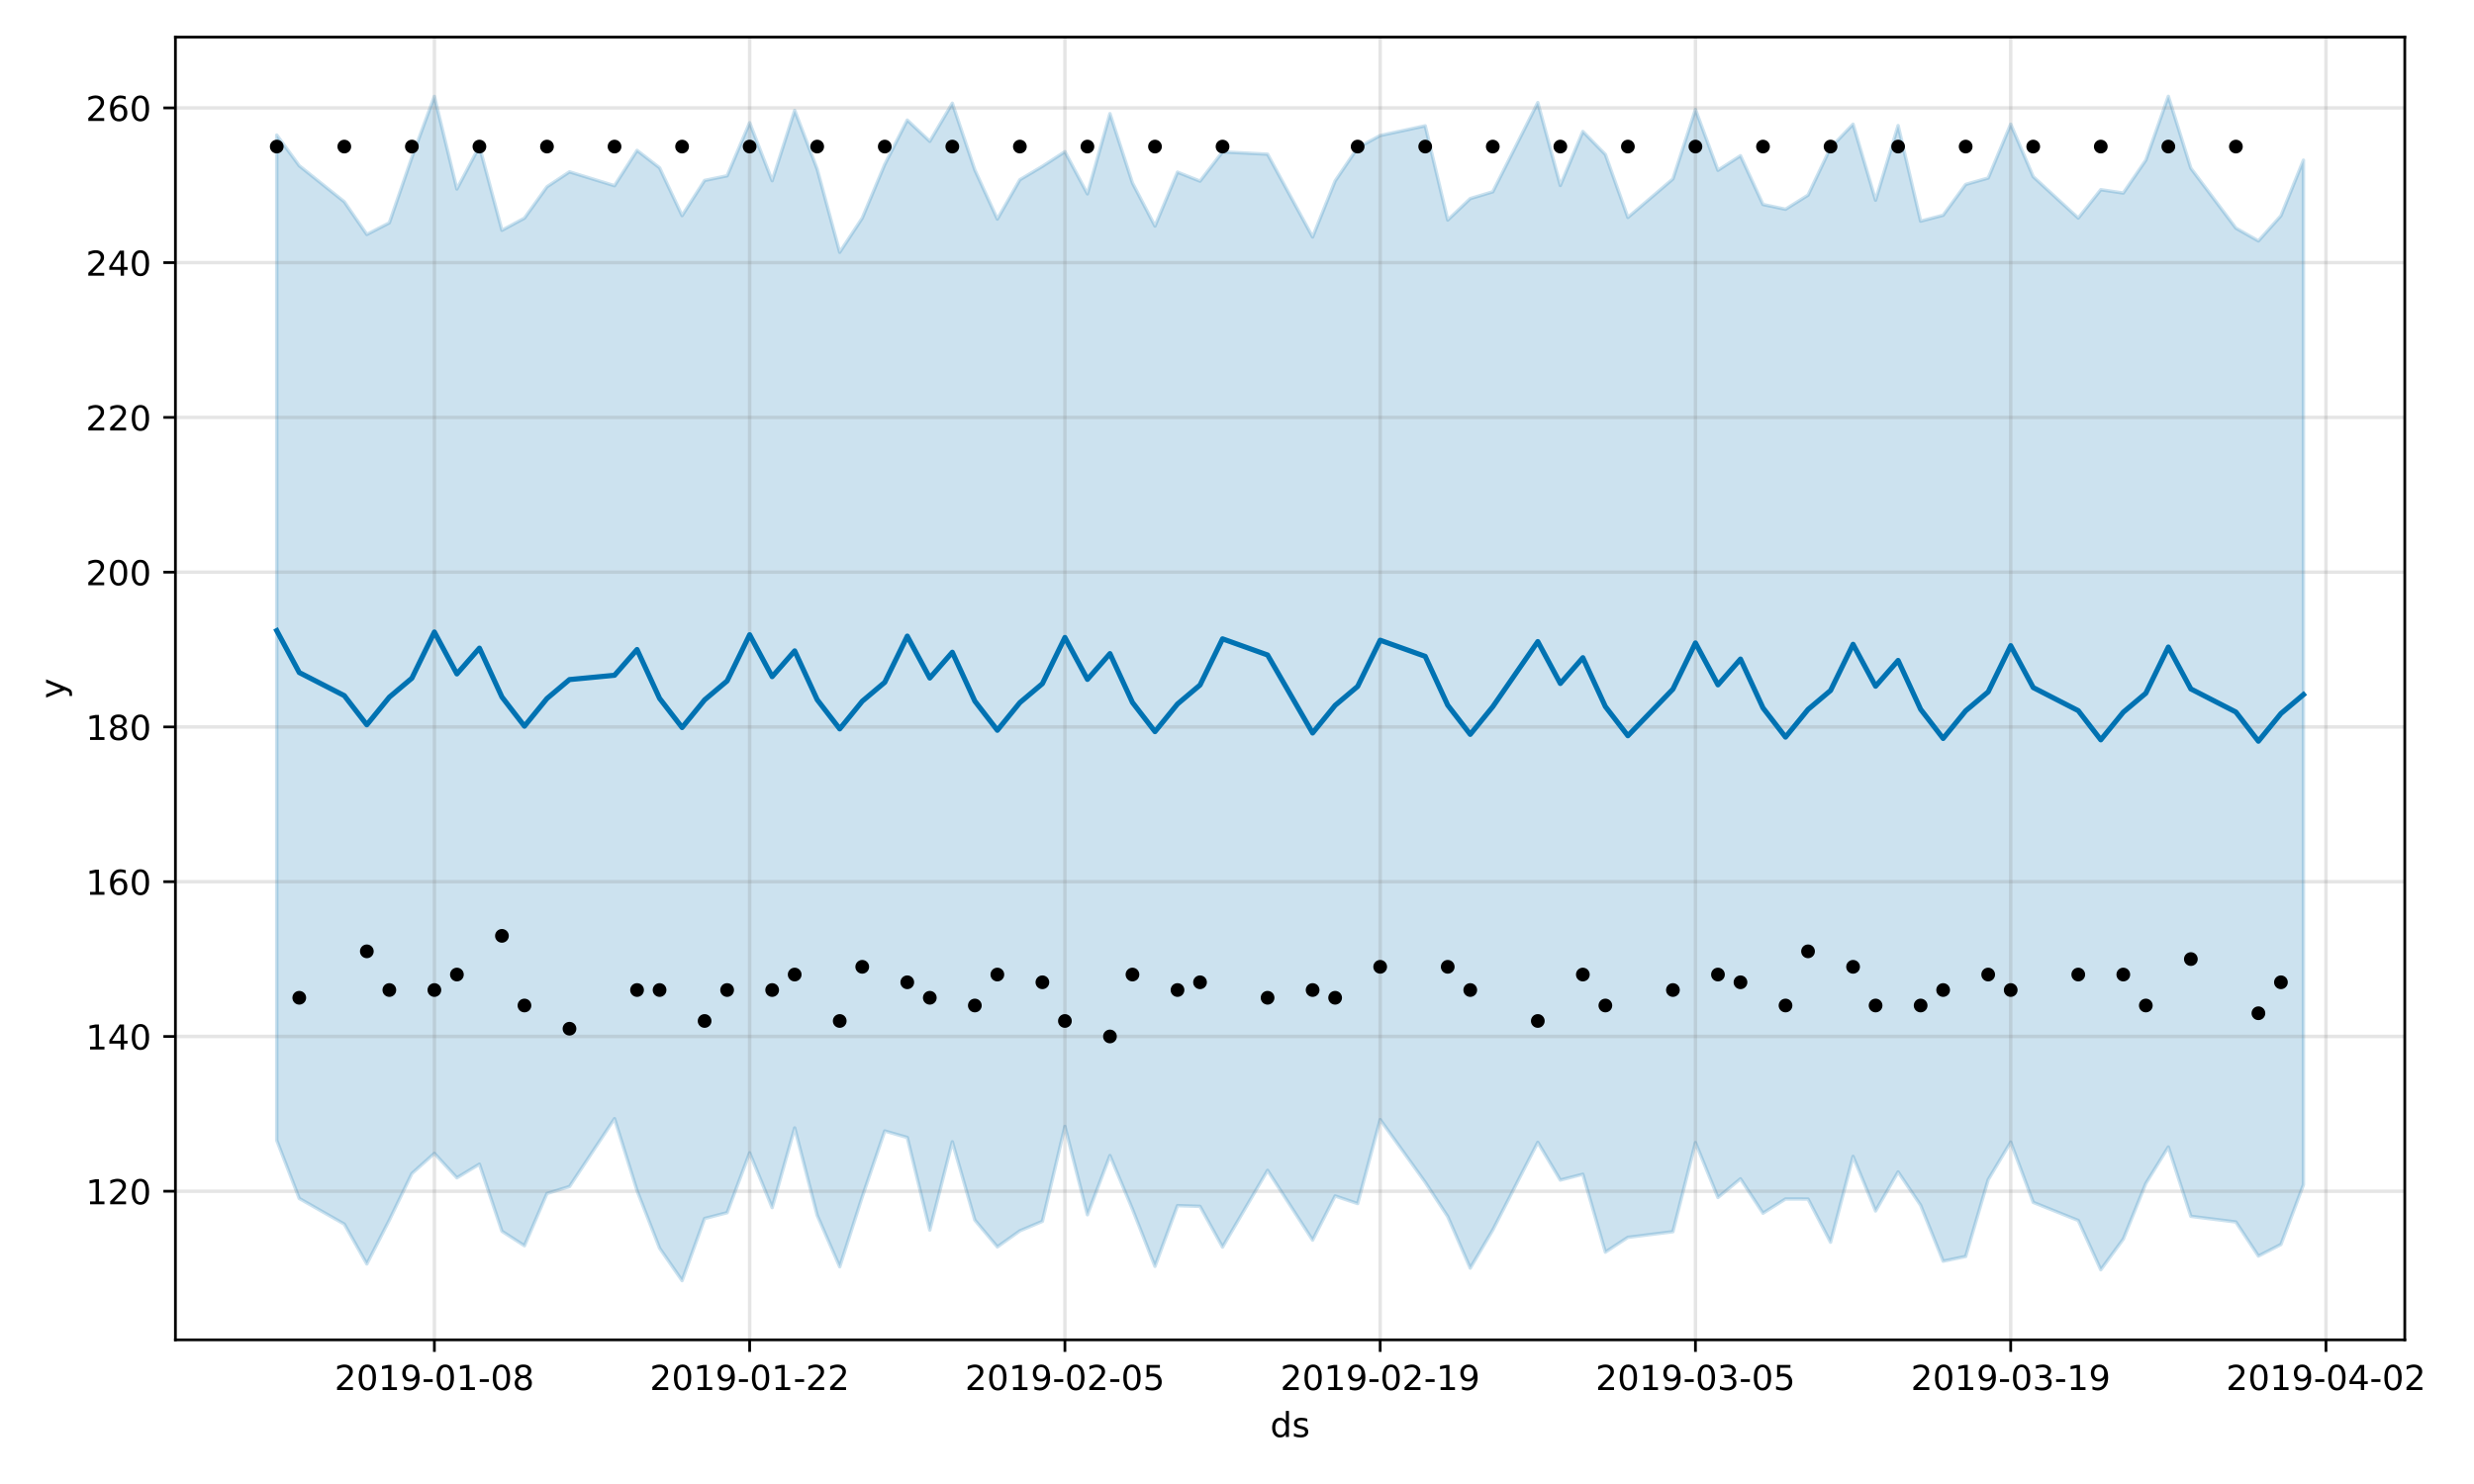 <?xml version="1.0" encoding="utf-8" standalone="no"?>
<!DOCTYPE svg PUBLIC "-//W3C//DTD SVG 1.1//EN"
  "http://www.w3.org/Graphics/SVG/1.1/DTD/svg11.dtd">
<!-- Created with matplotlib (https://matplotlib.org/) -->
<svg height="432pt" version="1.1" viewBox="0 0 720 432" width="720pt" xmlns="http://www.w3.org/2000/svg" xmlns:xlink="http://www.w3.org/1999/xlink">
 <defs>
  <style type="text/css">
*{stroke-linecap:butt;stroke-linejoin:round;}
  </style>
 </defs>
 <g id="figure_1">
  <g id="patch_1">
   <path d="M 0 432 
L 720 432 
L 720 0 
L 0 0 
z
" style="fill:#ffffff;"/>
  </g>
  <g id="axes_1">
   <g id="patch_2">
    <path d="M 51.05 390.04 
L 699.857 390.04 
L 699.857 10.8 
L 51.05 10.8 
z
" style="fill:#ffffff;"/>
   </g>
   <g id="PolyCollection_1">
    <defs>
     <path d="M 80.541 -392.685 
L 80.541 -100.039 
L 87.095 -83.12 
L 100.202 -75.651 
L 106.756 -64.059 
L 113.309 -76.824 
L 119.863 -90.376 
L 126.417 -96.247 
L 132.97 -89.136 
L 139.524 -93.11 
L 146.077 -73.58 
L 152.631 -69.361 
L 159.185 -84.569 
L 165.738 -86.593 
L 178.845 -106.352 
L 185.399 -85.415 
L 191.953 -68.673 
L 198.506 -59.198 
L 205.06 -77.284 
L 211.613 -78.978 
L 218.167 -96.404 
L 224.721 -80.451 
L 231.274 -103.652 
L 237.828 -78.215 
L 244.381 -63.235 
L 250.935 -83.599 
L 257.489 -102.761 
L 264.042 -100.868 
L 270.596 -73.924 
L 277.15 -99.606 
L 283.703 -76.829 
L 290.257 -69.025 
L 296.81 -73.698 
L 303.364 -76.464 
L 309.918 -104.098 
L 316.471 -78.369 
L 323.025 -95.61 
L 329.578 -79.997 
L 336.132 -63.365 
L 342.686 -81.03 
L 349.239 -80.811 
L 355.793 -68.972 
L 368.9 -91.3 
L 382.007 -70.998 
L 388.561 -83.852 
L 395.114 -81.628 
L 401.668 -106.082 
L 414.775 -87.842 
L 421.329 -77.856 
L 427.883 -62.845 
L 434.436 -73.935 
L 447.543 -99.465 
L 454.097 -88.475 
L 460.651 -90.167 
L 467.204 -67.504 
L 473.758 -71.803 
L 486.865 -73.448 
L 493.419 -99.386 
L 499.972 -83.404 
L 506.526 -88.842 
L 513.079 -78.831 
L 519.633 -82.971 
L 526.187 -82.947 
L 532.74 -70.383 
L 539.294 -95.37 
L 545.847 -79.479 
L 552.401 -90.854 
L 558.955 -81.143 
L 565.508 -64.866 
L 572.062 -66.241 
L 578.616 -88.587 
L 585.169 -99.535 
L 591.723 -81.982 
L 604.83 -76.707 
L 611.384 -62.371 
L 617.937 -71.308 
L 624.491 -87.49 
L 631.044 -98.102 
L 637.598 -77.917 
L 650.705 -76.276 
L 657.259 -66.36 
L 663.812 -69.73 
L 670.366 -87.116 
L 670.366 -385.375 
L 670.366 -385.375 
L 663.812 -369.195 
L 657.259 -361.869 
L 650.705 -365.596 
L 637.598 -383.032 
L 631.044 -403.962 
L 624.491 -385.382 
L 617.937 -375.807 
L 611.384 -376.782 
L 604.83 -368.517 
L 591.723 -380.575 
L 585.169 -395.85 
L 578.616 -380.183 
L 572.062 -378.312 
L 565.508 -369.344 
L 558.955 -367.631 
L 552.401 -395.442 
L 545.847 -373.726 
L 539.294 -395.851 
L 532.74 -389.002 
L 526.187 -375.198 
L 519.633 -371.09 
L 513.079 -372.476 
L 506.526 -386.67 
L 499.972 -382.43 
L 493.419 -400.118 
L 486.865 -379.917 
L 473.758 -368.703 
L 467.204 -387.033 
L 460.651 -393.727 
L 454.097 -378.004 
L 447.543 -402.145 
L 434.436 -376.165 
L 427.883 -374.191 
L 421.329 -367.941 
L 414.775 -395.373 
L 401.668 -392.553 
L 395.114 -388.984 
L 388.561 -379.32 
L 382.007 -363.022 
L 368.9 -387.114 
L 355.793 -387.786 
L 349.239 -379.271 
L 342.686 -381.89 
L 336.132 -366.19 
L 329.578 -378.738 
L 323.025 -398.909 
L 316.471 -375.566 
L 309.918 -387.844 
L 303.364 -383.586 
L 296.81 -379.679 
L 290.257 -368.222 
L 283.703 -382.541 
L 277.15 -401.944 
L 270.596 -390.86 
L 264.042 -397.043 
L 257.489 -384.136 
L 250.935 -368.517 
L 244.381 -358.566 
L 237.828 -382.76 
L 231.274 -399.871 
L 224.721 -379.391 
L 218.167 -396.266 
L 211.613 -380.829 
L 205.06 -379.476 
L 198.506 -369.241 
L 191.953 -383.16 
L 185.399 -388.22 
L 178.845 -377.944 
L 165.738 -381.979 
L 159.185 -377.631 
L 152.631 -368.504 
L 146.077 -364.965 
L 139.524 -389.401 
L 132.97 -376.98 
L 126.417 -403.94 
L 119.863 -386.163 
L 113.309 -367.14 
L 106.756 -363.755 
L 100.202 -373.268 
L 87.095 -383.757 
L 80.541 -392.685 
z
" id="m4a330bfbbd" style="stroke:#0072b2;stroke-opacity:0.2;"/>
    </defs>
    <g clip-path="url(#p22345ef792)">
     <use style="fill:#0072b2;fill-opacity:0.2;stroke:#0072b2;stroke-opacity:0.2;" x="0" xlink:href="#m4a330bfbbd" y="432"/>
    </g>
   </g>
   <g id="matplotlib.axis_1">
    <g id="xtick_1">
     <g id="line2d_1">
      <path clip-path="url(#p22345ef792)" d="M 126.417 390.04 
L 126.417 10.8 
" style="fill:none;stroke:#808080;stroke-linecap:square;stroke-opacity:0.2;"/>
     </g>
     <g id="line2d_2">
      <defs>
       <path d="M 0 0 
L 0 3.5 
" id="ma397affbe3" style="stroke:#000000;stroke-width:0.8;"/>
      </defs>
      <g>
       <use style="stroke:#000000;stroke-width:0.8;" x="126.417" xlink:href="#ma397affbe3" y="390.04"/>
      </g>
     </g>
     <g id="text_1">
      <!-- 2019-01-08 -->
      <defs>
       <path d="M 19.188 8.297 
L 53.609 8.297 
L 53.609 0 
L 7.328 0 
L 7.328 8.297 
Q 12.938 14.109 22.625 23.891 
Q 32.328 33.688 34.812 36.531 
Q 39.547 41.844 41.422 45.531 
Q 43.312 49.219 43.312 52.781 
Q 43.312 58.594 39.234 62.25 
Q 35.156 65.922 28.609 65.922 
Q 23.969 65.922 18.812 64.312 
Q 13.672 62.703 7.812 59.422 
L 7.812 69.391 
Q 13.766 71.781 18.938 73 
Q 24.125 74.219 28.422 74.219 
Q 39.75 74.219 46.484 68.547 
Q 53.219 62.891 53.219 53.422 
Q 53.219 48.922 51.531 44.891 
Q 49.859 40.875 45.406 35.406 
Q 44.188 33.984 37.641 27.219 
Q 31.109 20.453 19.188 8.297 
z
" id="DejaVuSans-50"/>
       <path d="M 31.781 66.406 
Q 24.172 66.406 20.328 58.906 
Q 16.5 51.422 16.5 36.375 
Q 16.5 21.391 20.328 13.891 
Q 24.172 6.391 31.781 6.391 
Q 39.453 6.391 43.281 13.891 
Q 47.125 21.391 47.125 36.375 
Q 47.125 51.422 43.281 58.906 
Q 39.453 66.406 31.781 66.406 
z
M 31.781 74.219 
Q 44.047 74.219 50.516 64.516 
Q 56.984 54.828 56.984 36.375 
Q 56.984 17.969 50.516 8.266 
Q 44.047 -1.422 31.781 -1.422 
Q 19.531 -1.422 13.062 8.266 
Q 6.594 17.969 6.594 36.375 
Q 6.594 54.828 13.062 64.516 
Q 19.531 74.219 31.781 74.219 
z
" id="DejaVuSans-48"/>
       <path d="M 12.406 8.297 
L 28.516 8.297 
L 28.516 63.922 
L 10.984 60.406 
L 10.984 69.391 
L 28.422 72.906 
L 38.281 72.906 
L 38.281 8.297 
L 54.391 8.297 
L 54.391 0 
L 12.406 0 
z
" id="DejaVuSans-49"/>
       <path d="M 10.984 1.516 
L 10.984 10.5 
Q 14.703 8.734 18.5 7.812 
Q 22.312 6.891 25.984 6.891 
Q 35.75 6.891 40.891 13.453 
Q 46.047 20.016 46.781 33.406 
Q 43.953 29.203 39.594 26.953 
Q 35.25 24.703 29.984 24.703 
Q 19.047 24.703 12.672 31.312 
Q 6.297 37.938 6.297 49.422 
Q 6.297 60.641 12.938 67.422 
Q 19.578 74.219 30.609 74.219 
Q 43.266 74.219 49.922 64.516 
Q 56.594 54.828 56.594 36.375 
Q 56.594 19.141 48.406 8.859 
Q 40.234 -1.422 26.422 -1.422 
Q 22.703 -1.422 18.891 -0.688 
Q 15.094 0.047 10.984 1.516 
z
M 30.609 32.422 
Q 37.25 32.422 41.125 36.953 
Q 45.016 41.5 45.016 49.422 
Q 45.016 57.281 41.125 61.844 
Q 37.25 66.406 30.609 66.406 
Q 23.969 66.406 20.094 61.844 
Q 16.219 57.281 16.219 49.422 
Q 16.219 41.5 20.094 36.953 
Q 23.969 32.422 30.609 32.422 
z
" id="DejaVuSans-57"/>
       <path d="M 4.891 31.391 
L 31.203 31.391 
L 31.203 23.391 
L 4.891 23.391 
z
" id="DejaVuSans-45"/>
       <path d="M 31.781 34.625 
Q 24.75 34.625 20.719 30.859 
Q 16.703 27.094 16.703 20.516 
Q 16.703 13.922 20.719 10.156 
Q 24.75 6.391 31.781 6.391 
Q 38.812 6.391 42.859 10.172 
Q 46.922 13.969 46.922 20.516 
Q 46.922 27.094 42.891 30.859 
Q 38.875 34.625 31.781 34.625 
z
M 21.922 38.812 
Q 15.578 40.375 12.031 44.719 
Q 8.5 49.078 8.5 55.328 
Q 8.5 64.062 14.719 69.141 
Q 20.953 74.219 31.781 74.219 
Q 42.672 74.219 48.875 69.141 
Q 55.078 64.062 55.078 55.328 
Q 55.078 49.078 51.531 44.719 
Q 48 40.375 41.703 38.812 
Q 48.828 37.156 52.797 32.312 
Q 56.781 27.484 56.781 20.516 
Q 56.781 9.906 50.312 4.234 
Q 43.844 -1.422 31.781 -1.422 
Q 19.734 -1.422 13.25 4.234 
Q 6.781 9.906 6.781 20.516 
Q 6.781 27.484 10.781 32.312 
Q 14.797 37.156 21.922 38.812 
z
M 18.312 54.391 
Q 18.312 48.734 21.844 45.562 
Q 25.391 42.391 31.781 42.391 
Q 38.141 42.391 41.719 45.562 
Q 45.312 48.734 45.312 54.391 
Q 45.312 60.062 41.719 63.234 
Q 38.141 66.406 31.781 66.406 
Q 25.391 66.406 21.844 63.234 
Q 18.312 60.062 18.312 54.391 
z
" id="DejaVuSans-56"/>
      </defs>
      <g transform="translate(97.359 404.638)scale(0.1 -0.1)">
       <use xlink:href="#DejaVuSans-50"/>
       <use x="63.623" xlink:href="#DejaVuSans-48"/>
       <use x="127.246" xlink:href="#DejaVuSans-49"/>
       <use x="190.869" xlink:href="#DejaVuSans-57"/>
       <use x="254.492" xlink:href="#DejaVuSans-45"/>
       <use x="290.576" xlink:href="#DejaVuSans-48"/>
       <use x="354.199" xlink:href="#DejaVuSans-49"/>
       <use x="417.822" xlink:href="#DejaVuSans-45"/>
       <use x="453.906" xlink:href="#DejaVuSans-48"/>
       <use x="517.529" xlink:href="#DejaVuSans-56"/>
      </g>
     </g>
    </g>
    <g id="xtick_2">
     <g id="line2d_3">
      <path clip-path="url(#p22345ef792)" d="M 218.167 390.04 
L 218.167 10.8 
" style="fill:none;stroke:#808080;stroke-linecap:square;stroke-opacity:0.2;"/>
     </g>
     <g id="line2d_4">
      <g>
       <use style="stroke:#000000;stroke-width:0.8;" x="218.167" xlink:href="#ma397affbe3" y="390.04"/>
      </g>
     </g>
     <g id="text_2">
      <!-- 2019-01-22 -->
      <g transform="translate(189.109 404.638)scale(0.1 -0.1)">
       <use xlink:href="#DejaVuSans-50"/>
       <use x="63.623" xlink:href="#DejaVuSans-48"/>
       <use x="127.246" xlink:href="#DejaVuSans-49"/>
       <use x="190.869" xlink:href="#DejaVuSans-57"/>
       <use x="254.492" xlink:href="#DejaVuSans-45"/>
       <use x="290.576" xlink:href="#DejaVuSans-48"/>
       <use x="354.199" xlink:href="#DejaVuSans-49"/>
       <use x="417.822" xlink:href="#DejaVuSans-45"/>
       <use x="453.906" xlink:href="#DejaVuSans-50"/>
       <use x="517.529" xlink:href="#DejaVuSans-50"/>
      </g>
     </g>
    </g>
    <g id="xtick_3">
     <g id="line2d_5">
      <path clip-path="url(#p22345ef792)" d="M 309.918 390.04 
L 309.918 10.8 
" style="fill:none;stroke:#808080;stroke-linecap:square;stroke-opacity:0.2;"/>
     </g>
     <g id="line2d_6">
      <g>
       <use style="stroke:#000000;stroke-width:0.8;" x="309.918" xlink:href="#ma397affbe3" y="390.04"/>
      </g>
     </g>
     <g id="text_3">
      <!-- 2019-02-05 -->
      <defs>
       <path d="M 10.797 72.906 
L 49.516 72.906 
L 49.516 64.594 
L 19.828 64.594 
L 19.828 46.734 
Q 21.969 47.469 24.109 47.828 
Q 26.266 48.188 28.422 48.188 
Q 40.625 48.188 47.75 41.5 
Q 54.891 34.812 54.891 23.391 
Q 54.891 11.625 47.562 5.094 
Q 40.234 -1.422 26.906 -1.422 
Q 22.312 -1.422 17.547 -0.641 
Q 12.797 0.141 7.719 1.703 
L 7.719 11.625 
Q 12.109 9.234 16.797 8.062 
Q 21.484 6.891 26.703 6.891 
Q 35.156 6.891 40.078 11.328 
Q 45.016 15.766 45.016 23.391 
Q 45.016 31 40.078 35.438 
Q 35.156 39.891 26.703 39.891 
Q 22.75 39.891 18.812 39.016 
Q 14.891 38.141 10.797 36.281 
z
" id="DejaVuSans-53"/>
      </defs>
      <g transform="translate(280.86 404.638)scale(0.1 -0.1)">
       <use xlink:href="#DejaVuSans-50"/>
       <use x="63.623" xlink:href="#DejaVuSans-48"/>
       <use x="127.246" xlink:href="#DejaVuSans-49"/>
       <use x="190.869" xlink:href="#DejaVuSans-57"/>
       <use x="254.492" xlink:href="#DejaVuSans-45"/>
       <use x="290.576" xlink:href="#DejaVuSans-48"/>
       <use x="354.199" xlink:href="#DejaVuSans-50"/>
       <use x="417.822" xlink:href="#DejaVuSans-45"/>
       <use x="453.906" xlink:href="#DejaVuSans-48"/>
       <use x="517.529" xlink:href="#DejaVuSans-53"/>
      </g>
     </g>
    </g>
    <g id="xtick_4">
     <g id="line2d_7">
      <path clip-path="url(#p22345ef792)" d="M 401.668 390.04 
L 401.668 10.8 
" style="fill:none;stroke:#808080;stroke-linecap:square;stroke-opacity:0.2;"/>
     </g>
     <g id="line2d_8">
      <g>
       <use style="stroke:#000000;stroke-width:0.8;" x="401.668" xlink:href="#ma397affbe3" y="390.04"/>
      </g>
     </g>
     <g id="text_4">
      <!-- 2019-02-19 -->
      <g transform="translate(372.61 404.638)scale(0.1 -0.1)">
       <use xlink:href="#DejaVuSans-50"/>
       <use x="63.623" xlink:href="#DejaVuSans-48"/>
       <use x="127.246" xlink:href="#DejaVuSans-49"/>
       <use x="190.869" xlink:href="#DejaVuSans-57"/>
       <use x="254.492" xlink:href="#DejaVuSans-45"/>
       <use x="290.576" xlink:href="#DejaVuSans-48"/>
       <use x="354.199" xlink:href="#DejaVuSans-50"/>
       <use x="417.822" xlink:href="#DejaVuSans-45"/>
       <use x="453.906" xlink:href="#DejaVuSans-49"/>
       <use x="517.529" xlink:href="#DejaVuSans-57"/>
      </g>
     </g>
    </g>
    <g id="xtick_5">
     <g id="line2d_9">
      <path clip-path="url(#p22345ef792)" d="M 493.419 390.04 
L 493.419 10.8 
" style="fill:none;stroke:#808080;stroke-linecap:square;stroke-opacity:0.2;"/>
     </g>
     <g id="line2d_10">
      <g>
       <use style="stroke:#000000;stroke-width:0.8;" x="493.419" xlink:href="#ma397affbe3" y="390.04"/>
      </g>
     </g>
     <g id="text_5">
      <!-- 2019-03-05 -->
      <defs>
       <path d="M 40.578 39.312 
Q 47.656 37.797 51.625 33 
Q 55.609 28.219 55.609 21.188 
Q 55.609 10.406 48.188 4.484 
Q 40.766 -1.422 27.094 -1.422 
Q 22.516 -1.422 17.656 -0.516 
Q 12.797 0.391 7.625 2.203 
L 7.625 11.719 
Q 11.719 9.328 16.594 8.109 
Q 21.484 6.891 26.812 6.891 
Q 36.078 6.891 40.938 10.547 
Q 45.797 14.203 45.797 21.188 
Q 45.797 27.641 41.281 31.266 
Q 36.766 34.906 28.719 34.906 
L 20.219 34.906 
L 20.219 43.016 
L 29.109 43.016 
Q 36.375 43.016 40.234 45.922 
Q 44.094 48.828 44.094 54.297 
Q 44.094 59.906 40.109 62.906 
Q 36.141 65.922 28.719 65.922 
Q 24.656 65.922 20.016 65.031 
Q 15.375 64.156 9.812 62.312 
L 9.812 71.094 
Q 15.438 72.656 20.344 73.438 
Q 25.25 74.219 29.594 74.219 
Q 40.828 74.219 47.359 69.109 
Q 53.906 64.016 53.906 55.328 
Q 53.906 49.266 50.438 45.094 
Q 46.969 40.922 40.578 39.312 
z
" id="DejaVuSans-51"/>
      </defs>
      <g transform="translate(464.361 404.638)scale(0.1 -0.1)">
       <use xlink:href="#DejaVuSans-50"/>
       <use x="63.623" xlink:href="#DejaVuSans-48"/>
       <use x="127.246" xlink:href="#DejaVuSans-49"/>
       <use x="190.869" xlink:href="#DejaVuSans-57"/>
       <use x="254.492" xlink:href="#DejaVuSans-45"/>
       <use x="290.576" xlink:href="#DejaVuSans-48"/>
       <use x="354.199" xlink:href="#DejaVuSans-51"/>
       <use x="417.822" xlink:href="#DejaVuSans-45"/>
       <use x="453.906" xlink:href="#DejaVuSans-48"/>
       <use x="517.529" xlink:href="#DejaVuSans-53"/>
      </g>
     </g>
    </g>
    <g id="xtick_6">
     <g id="line2d_11">
      <path clip-path="url(#p22345ef792)" d="M 585.169 390.04 
L 585.169 10.8 
" style="fill:none;stroke:#808080;stroke-linecap:square;stroke-opacity:0.2;"/>
     </g>
     <g id="line2d_12">
      <g>
       <use style="stroke:#000000;stroke-width:0.8;" x="585.169" xlink:href="#ma397affbe3" y="390.04"/>
      </g>
     </g>
     <g id="text_6">
      <!-- 2019-03-19 -->
      <g transform="translate(556.111 404.638)scale(0.1 -0.1)">
       <use xlink:href="#DejaVuSans-50"/>
       <use x="63.623" xlink:href="#DejaVuSans-48"/>
       <use x="127.246" xlink:href="#DejaVuSans-49"/>
       <use x="190.869" xlink:href="#DejaVuSans-57"/>
       <use x="254.492" xlink:href="#DejaVuSans-45"/>
       <use x="290.576" xlink:href="#DejaVuSans-48"/>
       <use x="354.199" xlink:href="#DejaVuSans-51"/>
       <use x="417.822" xlink:href="#DejaVuSans-45"/>
       <use x="453.906" xlink:href="#DejaVuSans-49"/>
       <use x="517.529" xlink:href="#DejaVuSans-57"/>
      </g>
     </g>
    </g>
    <g id="xtick_7">
     <g id="line2d_13">
      <path clip-path="url(#p22345ef792)" d="M 676.92 390.04 
L 676.92 10.8 
" style="fill:none;stroke:#808080;stroke-linecap:square;stroke-opacity:0.2;"/>
     </g>
     <g id="line2d_14">
      <g>
       <use style="stroke:#000000;stroke-width:0.8;" x="676.92" xlink:href="#ma397affbe3" y="390.04"/>
      </g>
     </g>
     <g id="text_7">
      <!-- 2019-04-02 -->
      <defs>
       <path d="M 37.797 64.312 
L 12.891 25.391 
L 37.797 25.391 
z
M 35.203 72.906 
L 47.609 72.906 
L 47.609 25.391 
L 58.016 25.391 
L 58.016 17.188 
L 47.609 17.188 
L 47.609 0 
L 37.797 0 
L 37.797 17.188 
L 4.891 17.188 
L 4.891 26.703 
z
" id="DejaVuSans-52"/>
      </defs>
      <g transform="translate(647.862 404.638)scale(0.1 -0.1)">
       <use xlink:href="#DejaVuSans-50"/>
       <use x="63.623" xlink:href="#DejaVuSans-48"/>
       <use x="127.246" xlink:href="#DejaVuSans-49"/>
       <use x="190.869" xlink:href="#DejaVuSans-57"/>
       <use x="254.492" xlink:href="#DejaVuSans-45"/>
       <use x="290.576" xlink:href="#DejaVuSans-48"/>
       <use x="354.199" xlink:href="#DejaVuSans-52"/>
       <use x="417.822" xlink:href="#DejaVuSans-45"/>
       <use x="453.906" xlink:href="#DejaVuSans-48"/>
       <use x="517.529" xlink:href="#DejaVuSans-50"/>
      </g>
     </g>
    </g>
    <g id="text_8">
     <!-- ds -->
     <defs>
      <path d="M 45.406 46.391 
L 45.406 75.984 
L 54.391 75.984 
L 54.391 0 
L 45.406 0 
L 45.406 8.203 
Q 42.578 3.328 38.25 0.953 
Q 33.938 -1.422 27.875 -1.422 
Q 17.969 -1.422 11.734 6.484 
Q 5.516 14.406 5.516 27.297 
Q 5.516 40.188 11.734 48.094 
Q 17.969 56 27.875 56 
Q 33.938 56 38.25 53.625 
Q 42.578 51.266 45.406 46.391 
z
M 14.797 27.297 
Q 14.797 17.391 18.875 11.75 
Q 22.953 6.109 30.078 6.109 
Q 37.203 6.109 41.297 11.75 
Q 45.406 17.391 45.406 27.297 
Q 45.406 37.203 41.297 42.844 
Q 37.203 48.484 30.078 48.484 
Q 22.953 48.484 18.875 42.844 
Q 14.797 37.203 14.797 27.297 
z
" id="DejaVuSans-100"/>
      <path d="M 44.281 53.078 
L 44.281 44.578 
Q 40.484 46.531 36.375 47.5 
Q 32.281 48.484 27.875 48.484 
Q 21.188 48.484 17.844 46.438 
Q 14.5 44.391 14.5 40.281 
Q 14.5 37.156 16.891 35.375 
Q 19.281 33.594 26.516 31.984 
L 29.594 31.297 
Q 39.156 29.25 43.188 25.516 
Q 47.219 21.781 47.219 15.094 
Q 47.219 7.469 41.188 3.016 
Q 35.156 -1.422 24.609 -1.422 
Q 20.219 -1.422 15.453 -0.562 
Q 10.688 0.297 5.422 2 
L 5.422 11.281 
Q 10.406 8.688 15.234 7.391 
Q 20.062 6.109 24.812 6.109 
Q 31.156 6.109 34.562 8.281 
Q 37.984 10.453 37.984 14.406 
Q 37.984 18.062 35.516 20.016 
Q 33.062 21.969 24.703 23.781 
L 21.578 24.516 
Q 13.234 26.266 9.516 29.906 
Q 5.812 33.547 5.812 39.891 
Q 5.812 47.609 11.281 51.797 
Q 16.75 56 26.812 56 
Q 31.781 56 36.172 55.266 
Q 40.578 54.547 44.281 53.078 
z
" id="DejaVuSans-115"/>
     </defs>
     <g transform="translate(369.675 418.317)scale(0.1 -0.1)">
      <use xlink:href="#DejaVuSans-100"/>
      <use x="63.477" xlink:href="#DejaVuSans-115"/>
     </g>
    </g>
   </g>
   <g id="matplotlib.axis_2">
    <g id="ytick_1">
     <g id="line2d_15">
      <path clip-path="url(#p22345ef792)" d="M 51.05 346.77 
L 699.857 346.77 
" style="fill:none;stroke:#808080;stroke-linecap:square;stroke-opacity:0.2;"/>
     </g>
     <g id="line2d_16">
      <defs>
       <path d="M 0 0 
L -3.5 0 
" id="m4210f5c30b" style="stroke:#000000;stroke-width:0.8;"/>
      </defs>
      <g>
       <use style="stroke:#000000;stroke-width:0.8;" x="51.05" xlink:href="#m4210f5c30b" y="346.77"/>
      </g>
     </g>
     <g id="text_9">
      <!-- 120 -->
      <g transform="translate(24.962 350.569)scale(0.1 -0.1)">
       <use xlink:href="#DejaVuSans-49"/>
       <use x="63.623" xlink:href="#DejaVuSans-50"/>
       <use x="127.246" xlink:href="#DejaVuSans-48"/>
      </g>
     </g>
    </g>
    <g id="ytick_2">
     <g id="line2d_17">
      <path clip-path="url(#p22345ef792)" d="M 51.05 301.718 
L 699.857 301.718 
" style="fill:none;stroke:#808080;stroke-linecap:square;stroke-opacity:0.2;"/>
     </g>
     <g id="line2d_18">
      <g>
       <use style="stroke:#000000;stroke-width:0.8;" x="51.05" xlink:href="#m4210f5c30b" y="301.718"/>
      </g>
     </g>
     <g id="text_10">
      <!-- 140 -->
      <g transform="translate(24.962 305.517)scale(0.1 -0.1)">
       <use xlink:href="#DejaVuSans-49"/>
       <use x="63.623" xlink:href="#DejaVuSans-52"/>
       <use x="127.246" xlink:href="#DejaVuSans-48"/>
      </g>
     </g>
    </g>
    <g id="ytick_3">
     <g id="line2d_19">
      <path clip-path="url(#p22345ef792)" d="M 51.05 256.666 
L 699.857 256.666 
" style="fill:none;stroke:#808080;stroke-linecap:square;stroke-opacity:0.2;"/>
     </g>
     <g id="line2d_20">
      <g>
       <use style="stroke:#000000;stroke-width:0.8;" x="51.05" xlink:href="#m4210f5c30b" y="256.666"/>
      </g>
     </g>
     <g id="text_11">
      <!-- 160 -->
      <defs>
       <path d="M 33.016 40.375 
Q 26.375 40.375 22.484 35.828 
Q 18.609 31.297 18.609 23.391 
Q 18.609 15.531 22.484 10.953 
Q 26.375 6.391 33.016 6.391 
Q 39.656 6.391 43.531 10.953 
Q 47.406 15.531 47.406 23.391 
Q 47.406 31.297 43.531 35.828 
Q 39.656 40.375 33.016 40.375 
z
M 52.594 71.297 
L 52.594 62.312 
Q 48.875 64.062 45.094 64.984 
Q 41.312 65.922 37.594 65.922 
Q 27.828 65.922 22.672 59.328 
Q 17.531 52.734 16.797 39.406 
Q 19.672 43.656 24.016 45.922 
Q 28.375 48.188 33.594 48.188 
Q 44.578 48.188 50.953 41.516 
Q 57.328 34.859 57.328 23.391 
Q 57.328 12.156 50.688 5.359 
Q 44.047 -1.422 33.016 -1.422 
Q 20.359 -1.422 13.672 8.266 
Q 6.984 17.969 6.984 36.375 
Q 6.984 53.656 15.188 63.938 
Q 23.391 74.219 37.203 74.219 
Q 40.922 74.219 44.703 73.484 
Q 48.484 72.75 52.594 71.297 
z
" id="DejaVuSans-54"/>
      </defs>
      <g transform="translate(24.962 260.465)scale(0.1 -0.1)">
       <use xlink:href="#DejaVuSans-49"/>
       <use x="63.623" xlink:href="#DejaVuSans-54"/>
       <use x="127.246" xlink:href="#DejaVuSans-48"/>
      </g>
     </g>
    </g>
    <g id="ytick_4">
     <g id="line2d_21">
      <path clip-path="url(#p22345ef792)" d="M 51.05 211.614 
L 699.857 211.614 
" style="fill:none;stroke:#808080;stroke-linecap:square;stroke-opacity:0.2;"/>
     </g>
     <g id="line2d_22">
      <g>
       <use style="stroke:#000000;stroke-width:0.8;" x="51.05" xlink:href="#m4210f5c30b" y="211.614"/>
      </g>
     </g>
     <g id="text_12">
      <!-- 180 -->
      <g transform="translate(24.962 215.413)scale(0.1 -0.1)">
       <use xlink:href="#DejaVuSans-49"/>
       <use x="63.623" xlink:href="#DejaVuSans-56"/>
       <use x="127.246" xlink:href="#DejaVuSans-48"/>
      </g>
     </g>
    </g>
    <g id="ytick_5">
     <g id="line2d_23">
      <path clip-path="url(#p22345ef792)" d="M 51.05 166.562 
L 699.857 166.562 
" style="fill:none;stroke:#808080;stroke-linecap:square;stroke-opacity:0.2;"/>
     </g>
     <g id="line2d_24">
      <g>
       <use style="stroke:#000000;stroke-width:0.8;" x="51.05" xlink:href="#m4210f5c30b" y="166.562"/>
      </g>
     </g>
     <g id="text_13">
      <!-- 200 -->
      <g transform="translate(24.962 170.361)scale(0.1 -0.1)">
       <use xlink:href="#DejaVuSans-50"/>
       <use x="63.623" xlink:href="#DejaVuSans-48"/>
       <use x="127.246" xlink:href="#DejaVuSans-48"/>
      </g>
     </g>
    </g>
    <g id="ytick_6">
     <g id="line2d_25">
      <path clip-path="url(#p22345ef792)" d="M 51.05 121.509 
L 699.857 121.509 
" style="fill:none;stroke:#808080;stroke-linecap:square;stroke-opacity:0.2;"/>
     </g>
     <g id="line2d_26">
      <g>
       <use style="stroke:#000000;stroke-width:0.8;" x="51.05" xlink:href="#m4210f5c30b" y="121.509"/>
      </g>
     </g>
     <g id="text_14">
      <!-- 220 -->
      <g transform="translate(24.962 125.309)scale(0.1 -0.1)">
       <use xlink:href="#DejaVuSans-50"/>
       <use x="63.623" xlink:href="#DejaVuSans-50"/>
       <use x="127.246" xlink:href="#DejaVuSans-48"/>
      </g>
     </g>
    </g>
    <g id="ytick_7">
     <g id="line2d_27">
      <path clip-path="url(#p22345ef792)" d="M 51.05 76.457 
L 699.857 76.457 
" style="fill:none;stroke:#808080;stroke-linecap:square;stroke-opacity:0.2;"/>
     </g>
     <g id="line2d_28">
      <g>
       <use style="stroke:#000000;stroke-width:0.8;" x="51.05" xlink:href="#m4210f5c30b" y="76.457"/>
      </g>
     </g>
     <g id="text_15">
      <!-- 240 -->
      <g transform="translate(24.962 80.257)scale(0.1 -0.1)">
       <use xlink:href="#DejaVuSans-50"/>
       <use x="63.623" xlink:href="#DejaVuSans-52"/>
       <use x="127.246" xlink:href="#DejaVuSans-48"/>
      </g>
     </g>
    </g>
    <g id="ytick_8">
     <g id="line2d_29">
      <path clip-path="url(#p22345ef792)" d="M 51.05 31.405 
L 699.857 31.405 
" style="fill:none;stroke:#808080;stroke-linecap:square;stroke-opacity:0.2;"/>
     </g>
     <g id="line2d_30">
      <g>
       <use style="stroke:#000000;stroke-width:0.8;" x="51.05" xlink:href="#m4210f5c30b" y="31.405"/>
      </g>
     </g>
     <g id="text_16">
      <!-- 260 -->
      <g transform="translate(24.962 35.205)scale(0.1 -0.1)">
       <use xlink:href="#DejaVuSans-50"/>
       <use x="63.623" xlink:href="#DejaVuSans-54"/>
       <use x="127.246" xlink:href="#DejaVuSans-48"/>
      </g>
     </g>
    </g>
    <g id="text_17">
     <!-- y -->
     <defs>
      <path d="M 32.172 -5.078 
Q 28.375 -14.844 24.75 -17.812 
Q 21.141 -20.797 15.094 -20.797 
L 7.906 -20.797 
L 7.906 -13.281 
L 13.188 -13.281 
Q 16.891 -13.281 18.938 -11.516 
Q 21 -9.766 23.484 -3.219 
L 25.094 0.875 
L 2.984 54.688 
L 12.5 54.688 
L 29.594 11.922 
L 46.688 54.688 
L 56.203 54.688 
z
" id="DejaVuSans-121"/>
     </defs>
     <g transform="translate(18.883 203.379)rotate(-90)scale(0.1 -0.1)">
      <use xlink:href="#DejaVuSans-121"/>
     </g>
    </g>
   </g>
   <g id="line2d_31">
    <defs>
     <path d="M 0 1.5 
C 0.398 1.5 0.779 1.342 1.061 1.061 
C 1.342 0.779 1.5 0.398 1.5 0 
C 1.5 -0.398 1.342 -0.779 1.061 -1.061 
C 0.779 -1.342 0.398 -1.5 0 -1.5 
C -0.398 -1.5 -0.779 -1.342 -1.061 -1.061 
C -1.342 -0.779 -1.5 -0.398 -1.5 0 
C -1.5 0.398 -1.342 0.779 -1.061 1.061 
C -0.779 1.342 -0.398 1.5 0 1.5 
z
" id="mfee1637c79" style="stroke:#000000;"/>
    </defs>
    <g clip-path="url(#p22345ef792)">
     <use style="stroke:#000000;" x="80.541" xlink:href="#mfee1637c79" y="42.668"/>
     <use style="stroke:#000000;" x="87.095" xlink:href="#mfee1637c79" y="290.455"/>
     <use style="stroke:#000000;" x="100.202" xlink:href="#mfee1637c79" y="42.668"/>
     <use style="stroke:#000000;" x="106.756" xlink:href="#mfee1637c79" y="276.939"/>
     <use style="stroke:#000000;" x="113.309" xlink:href="#mfee1637c79" y="288.202"/>
     <use style="stroke:#000000;" x="119.863" xlink:href="#mfee1637c79" y="42.668"/>
     <use style="stroke:#000000;" x="126.417" xlink:href="#mfee1637c79" y="288.202"/>
     <use style="stroke:#000000;" x="132.97" xlink:href="#mfee1637c79" y="283.697"/>
     <use style="stroke:#000000;" x="139.524" xlink:href="#mfee1637c79" y="42.668"/>
     <use style="stroke:#000000;" x="146.077" xlink:href="#mfee1637c79" y="272.434"/>
     <use style="stroke:#000000;" x="152.631" xlink:href="#mfee1637c79" y="292.707"/>
     <use style="stroke:#000000;" x="159.185" xlink:href="#mfee1637c79" y="42.668"/>
     <use style="stroke:#000000;" x="165.738" xlink:href="#mfee1637c79" y="299.465"/>
     <use style="stroke:#000000;" x="178.845" xlink:href="#mfee1637c79" y="42.668"/>
     <use style="stroke:#000000;" x="185.399" xlink:href="#mfee1637c79" y="288.202"/>
     <use style="stroke:#000000;" x="191.953" xlink:href="#mfee1637c79" y="288.202"/>
     <use style="stroke:#000000;" x="198.506" xlink:href="#mfee1637c79" y="42.668"/>
     <use style="stroke:#000000;" x="205.06" xlink:href="#mfee1637c79" y="297.212"/>
     <use style="stroke:#000000;" x="211.613" xlink:href="#mfee1637c79" y="288.202"/>
     <use style="stroke:#000000;" x="218.167" xlink:href="#mfee1637c79" y="42.668"/>
     <use style="stroke:#000000;" x="224.721" xlink:href="#mfee1637c79" y="288.202"/>
     <use style="stroke:#000000;" x="231.274" xlink:href="#mfee1637c79" y="283.697"/>
     <use style="stroke:#000000;" x="237.828" xlink:href="#mfee1637c79" y="42.668"/>
     <use style="stroke:#000000;" x="244.381" xlink:href="#mfee1637c79" y="297.212"/>
     <use style="stroke:#000000;" x="250.935" xlink:href="#mfee1637c79" y="281.444"/>
     <use style="stroke:#000000;" x="257.489" xlink:href="#mfee1637c79" y="42.668"/>
     <use style="stroke:#000000;" x="264.042" xlink:href="#mfee1637c79" y="285.949"/>
     <use style="stroke:#000000;" x="270.596" xlink:href="#mfee1637c79" y="290.455"/>
     <use style="stroke:#000000;" x="277.15" xlink:href="#mfee1637c79" y="42.668"/>
     <use style="stroke:#000000;" x="283.703" xlink:href="#mfee1637c79" y="292.707"/>
     <use style="stroke:#000000;" x="290.257" xlink:href="#mfee1637c79" y="283.697"/>
     <use style="stroke:#000000;" x="296.81" xlink:href="#mfee1637c79" y="42.668"/>
     <use style="stroke:#000000;" x="303.364" xlink:href="#mfee1637c79" y="285.949"/>
     <use style="stroke:#000000;" x="309.918" xlink:href="#mfee1637c79" y="297.212"/>
     <use style="stroke:#000000;" x="316.471" xlink:href="#mfee1637c79" y="42.668"/>
     <use style="stroke:#000000;" x="323.025" xlink:href="#mfee1637c79" y="301.718"/>
     <use style="stroke:#000000;" x="329.578" xlink:href="#mfee1637c79" y="283.697"/>
     <use style="stroke:#000000;" x="336.132" xlink:href="#mfee1637c79" y="42.668"/>
     <use style="stroke:#000000;" x="342.686" xlink:href="#mfee1637c79" y="288.202"/>
     <use style="stroke:#000000;" x="349.239" xlink:href="#mfee1637c79" y="285.949"/>
     <use style="stroke:#000000;" x="355.793" xlink:href="#mfee1637c79" y="42.668"/>
     <use style="stroke:#000000;" x="368.9" xlink:href="#mfee1637c79" y="290.455"/>
     <use style="stroke:#000000;" x="382.007" xlink:href="#mfee1637c79" y="288.202"/>
     <use style="stroke:#000000;" x="388.561" xlink:href="#mfee1637c79" y="290.455"/>
     <use style="stroke:#000000;" x="395.114" xlink:href="#mfee1637c79" y="42.668"/>
     <use style="stroke:#000000;" x="401.668" xlink:href="#mfee1637c79" y="281.444"/>
     <use style="stroke:#000000;" x="414.775" xlink:href="#mfee1637c79" y="42.668"/>
     <use style="stroke:#000000;" x="421.329" xlink:href="#mfee1637c79" y="281.444"/>
     <use style="stroke:#000000;" x="427.883" xlink:href="#mfee1637c79" y="288.202"/>
     <use style="stroke:#000000;" x="434.436" xlink:href="#mfee1637c79" y="42.668"/>
     <use style="stroke:#000000;" x="447.543" xlink:href="#mfee1637c79" y="297.212"/>
     <use style="stroke:#000000;" x="454.097" xlink:href="#mfee1637c79" y="42.668"/>
     <use style="stroke:#000000;" x="460.651" xlink:href="#mfee1637c79" y="283.697"/>
     <use style="stroke:#000000;" x="467.204" xlink:href="#mfee1637c79" y="292.707"/>
     <use style="stroke:#000000;" x="473.758" xlink:href="#mfee1637c79" y="42.668"/>
     <use style="stroke:#000000;" x="486.865" xlink:href="#mfee1637c79" y="288.202"/>
     <use style="stroke:#000000;" x="493.419" xlink:href="#mfee1637c79" y="42.668"/>
     <use style="stroke:#000000;" x="499.972" xlink:href="#mfee1637c79" y="283.697"/>
     <use style="stroke:#000000;" x="506.526" xlink:href="#mfee1637c79" y="285.949"/>
     <use style="stroke:#000000;" x="513.079" xlink:href="#mfee1637c79" y="42.668"/>
     <use style="stroke:#000000;" x="519.633" xlink:href="#mfee1637c79" y="292.707"/>
     <use style="stroke:#000000;" x="526.187" xlink:href="#mfee1637c79" y="276.939"/>
     <use style="stroke:#000000;" x="532.74" xlink:href="#mfee1637c79" y="42.668"/>
     <use style="stroke:#000000;" x="539.294" xlink:href="#mfee1637c79" y="281.444"/>
     <use style="stroke:#000000;" x="545.847" xlink:href="#mfee1637c79" y="292.707"/>
     <use style="stroke:#000000;" x="552.401" xlink:href="#mfee1637c79" y="42.668"/>
     <use style="stroke:#000000;" x="558.955" xlink:href="#mfee1637c79" y="292.707"/>
     <use style="stroke:#000000;" x="565.508" xlink:href="#mfee1637c79" y="288.202"/>
     <use style="stroke:#000000;" x="572.062" xlink:href="#mfee1637c79" y="42.668"/>
     <use style="stroke:#000000;" x="578.616" xlink:href="#mfee1637c79" y="283.697"/>
     <use style="stroke:#000000;" x="585.169" xlink:href="#mfee1637c79" y="288.202"/>
     <use style="stroke:#000000;" x="591.723" xlink:href="#mfee1637c79" y="42.668"/>
     <use style="stroke:#000000;" x="604.83" xlink:href="#mfee1637c79" y="283.697"/>
     <use style="stroke:#000000;" x="611.384" xlink:href="#mfee1637c79" y="42.668"/>
     <use style="stroke:#000000;" x="617.937" xlink:href="#mfee1637c79" y="283.697"/>
     <use style="stroke:#000000;" x="624.491" xlink:href="#mfee1637c79" y="292.707"/>
     <use style="stroke:#000000;" x="631.044" xlink:href="#mfee1637c79" y="42.668"/>
     <use style="stroke:#000000;" x="637.598" xlink:href="#mfee1637c79" y="279.192"/>
     <use style="stroke:#000000;" x="650.705" xlink:href="#mfee1637c79" y="42.668"/>
     <use style="stroke:#000000;" x="657.259" xlink:href="#mfee1637c79" y="294.96"/>
     <use style="stroke:#000000;" x="663.812" xlink:href="#mfee1637c79" y="285.949"/>
    </g>
   </g>
   <g id="line2d_32">
    <path clip-path="url(#p22345ef792)" d="M 80.541 183.586 
L 87.095 195.779 
L 100.202 202.499 
L 106.756 210.993 
L 113.309 202.94 
L 119.863 197.428 
L 126.417 183.984 
L 132.97 196.177 
L 139.524 188.68 
L 146.077 202.897 
L 152.631 211.39 
L 159.185 203.338 
L 165.738 197.826 
L 178.845 196.574 
L 185.399 189.078 
L 191.953 203.295 
L 198.506 211.788 
L 205.06 203.736 
L 211.613 198.224 
L 218.167 184.779 
L 224.721 196.972 
L 231.274 189.476 
L 237.828 203.693 
L 244.381 212.186 
L 250.935 204.133 
L 257.489 198.622 
L 264.042 185.177 
L 270.596 197.37 
L 277.15 189.873 
L 283.703 204.09 
L 290.257 212.584 
L 296.81 204.531 
L 303.364 199.019 
L 309.918 185.575 
L 316.471 197.768 
L 323.025 190.271 
L 329.578 204.488 
L 336.132 212.981 
L 342.686 204.929 
L 349.239 199.417 
L 355.793 185.972 
L 368.9 190.669 
L 382.007 213.379 
L 388.561 205.327 
L 395.114 199.815 
L 401.668 186.37 
L 414.775 191.067 
L 421.329 205.284 
L 427.883 213.777 
L 434.436 205.724 
L 447.543 186.768 
L 454.097 198.961 
L 460.651 191.464 
L 467.204 205.681 
L 473.758 214.175 
L 486.865 200.61 
L 493.419 187.166 
L 499.972 199.359 
L 506.526 191.862 
L 513.079 206.079 
L 519.633 214.572 
L 526.187 206.52 
L 532.74 201.008 
L 539.294 187.563 
L 545.847 199.756 
L 552.401 192.26 
L 558.955 206.477 
L 565.508 214.97 
L 572.062 206.918 
L 578.616 201.406 
L 585.169 187.961 
L 591.723 200.154 
L 604.83 206.875 
L 611.384 215.368 
L 617.937 207.315 
L 624.491 201.804 
L 631.044 188.359 
L 637.598 200.552 
L 650.705 207.272 
L 657.259 215.766 
L 663.812 207.713 
L 670.366 202.201 
" style="fill:none;stroke:#0072b2;stroke-linecap:square;stroke-width:1.5;"/>
   </g>
   <g id="patch_3">
    <path d="M 51.05 390.04 
L 51.05 10.8 
" style="fill:none;stroke:#000000;stroke-linecap:square;stroke-linejoin:miter;stroke-width:0.8;"/>
   </g>
   <g id="patch_4">
    <path d="M 699.857 390.04 
L 699.857 10.8 
" style="fill:none;stroke:#000000;stroke-linecap:square;stroke-linejoin:miter;stroke-width:0.8;"/>
   </g>
   <g id="patch_5">
    <path d="M 51.05 390.04 
L 699.857 390.04 
" style="fill:none;stroke:#000000;stroke-linecap:square;stroke-linejoin:miter;stroke-width:0.8;"/>
   </g>
   <g id="patch_6">
    <path d="M 51.05 10.8 
L 699.857 10.8 
" style="fill:none;stroke:#000000;stroke-linecap:square;stroke-linejoin:miter;stroke-width:0.8;"/>
   </g>
  </g>
 </g>
 <defs>
  <clipPath id="p22345ef792">
   <rect height="379.24" width="648.807" x="51.05" y="10.8"/>
  </clipPath>
 </defs>
</svg>
